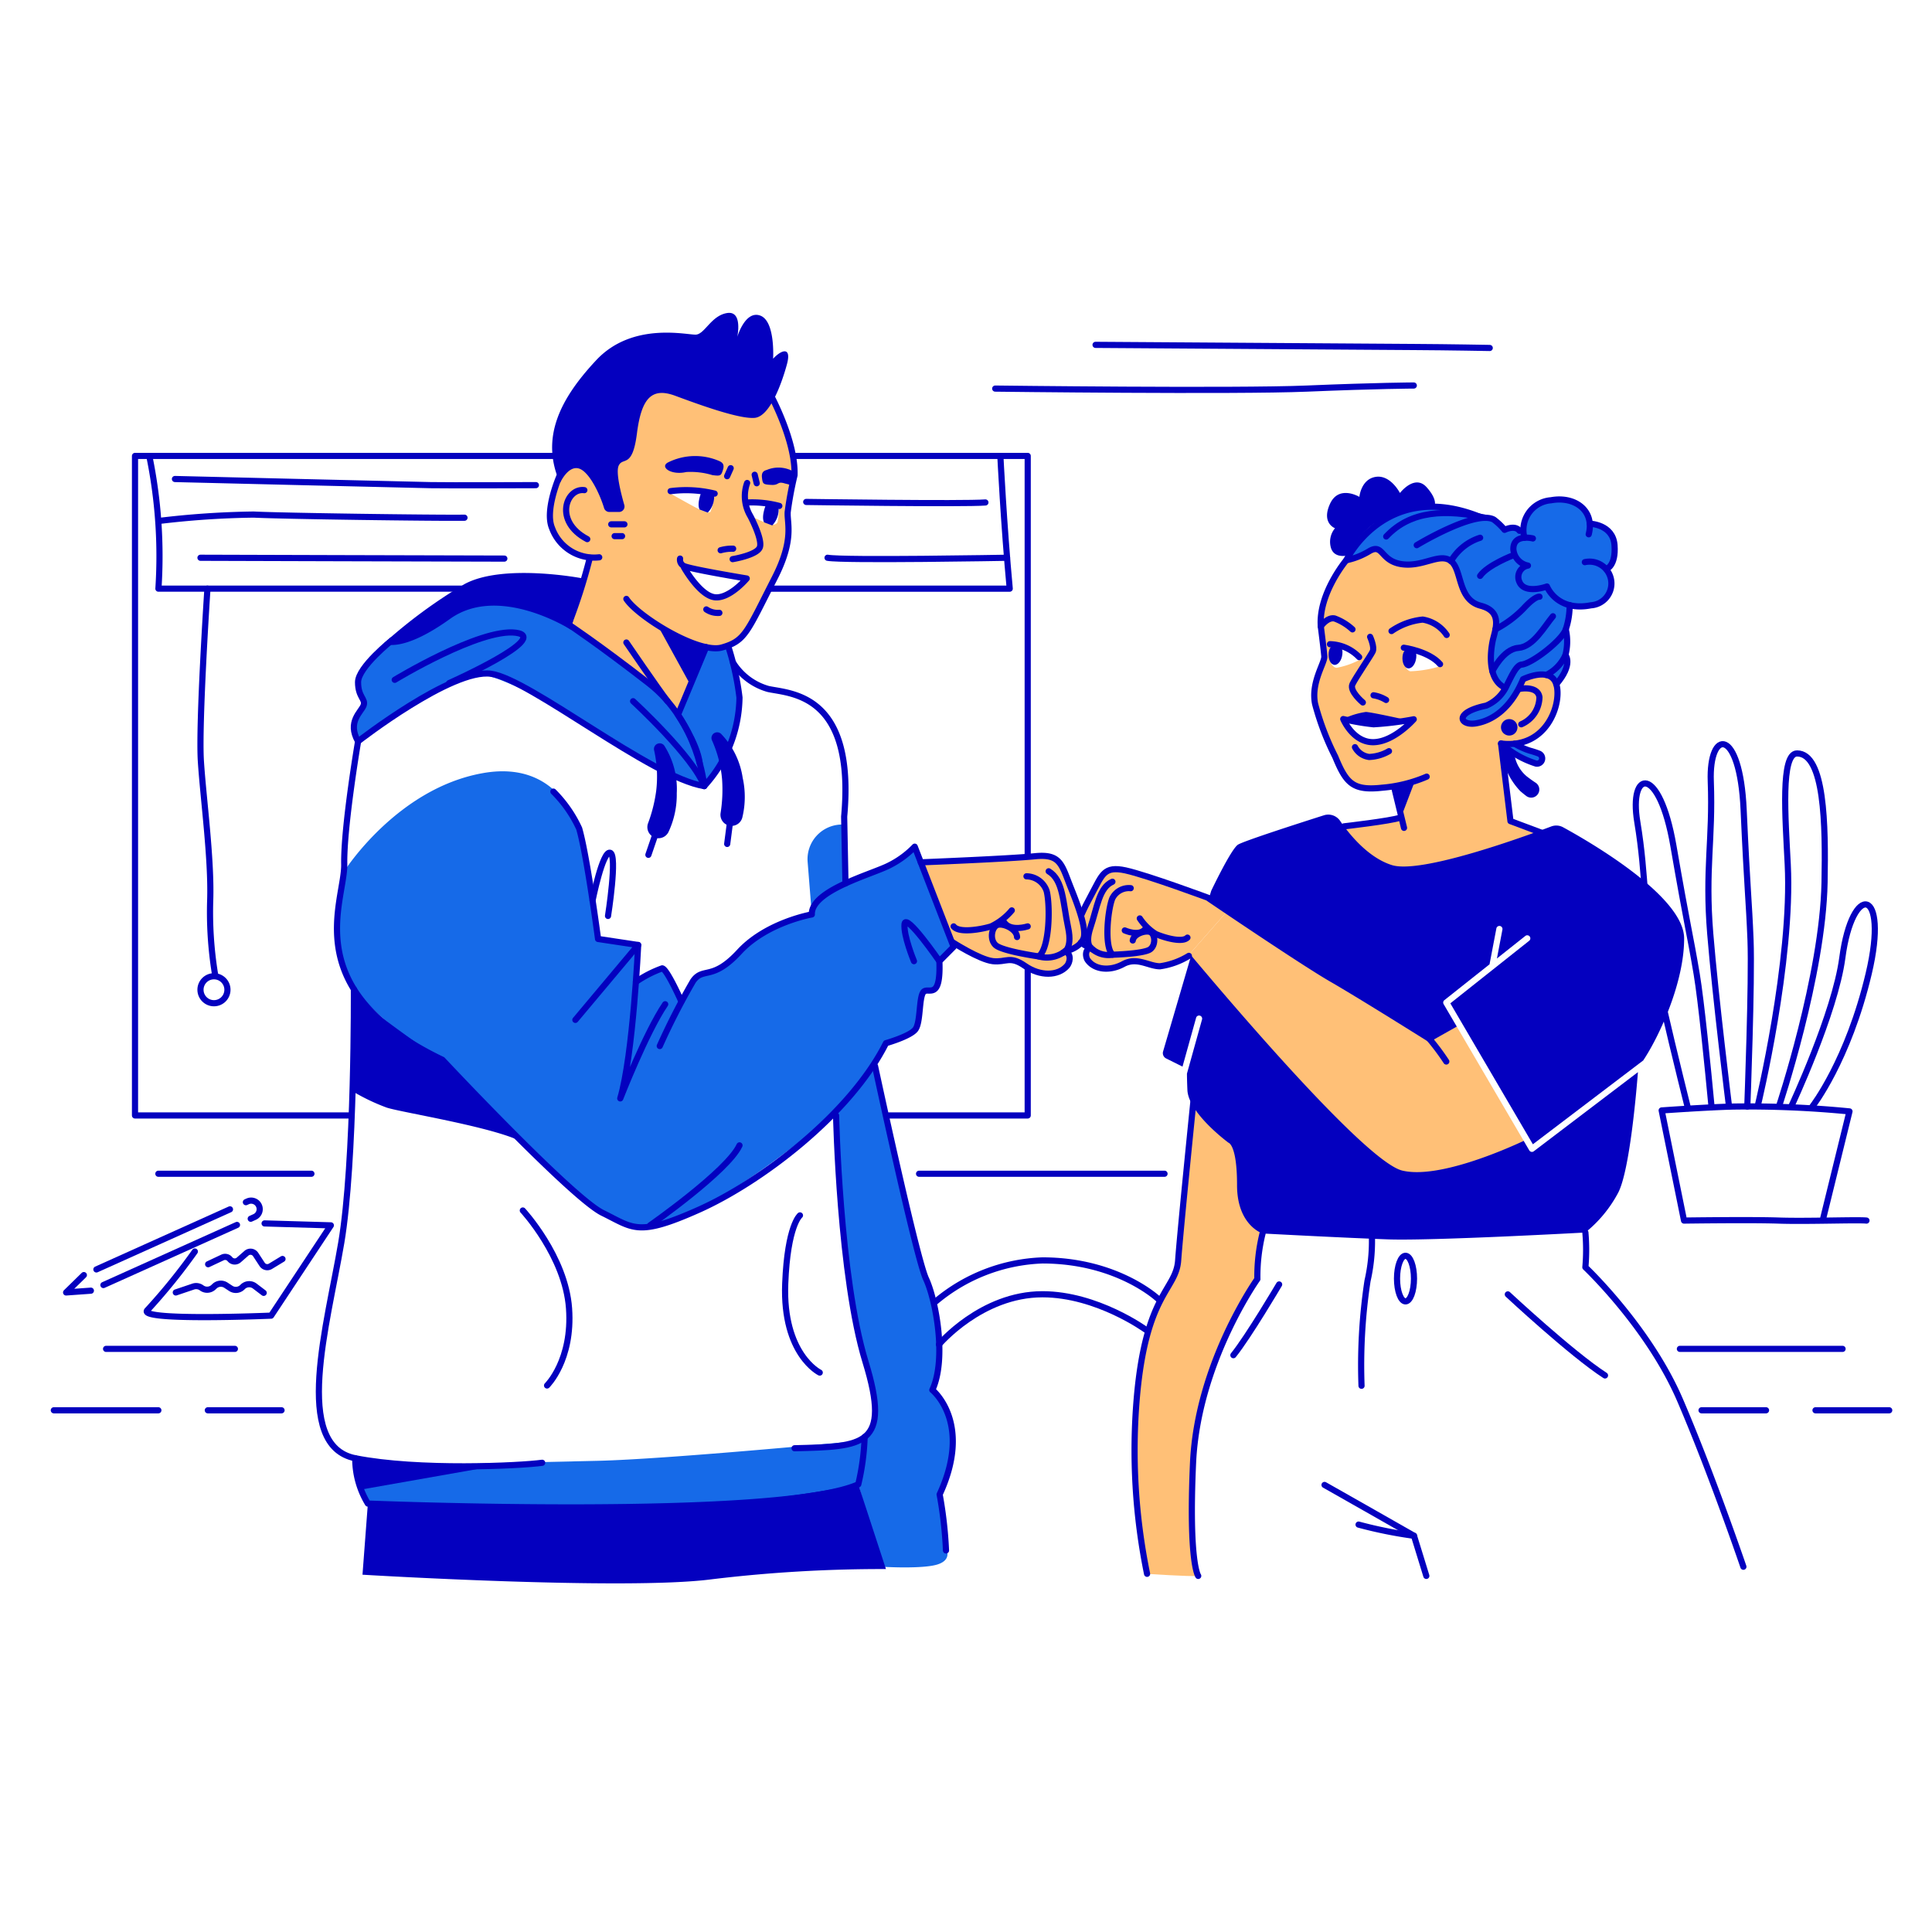 <svg xmlns="http://www.w3.org/2000/svg" viewBox="0 0 250 250"><g transform="matrix(0.625,0,0,0.625,0,0)"><g transform="matrix(2,0,0,2,0,0)"><defs><style>.a{fill:#FFC077;}.b{fill:#166ae8;}.c{fill:#0400BF;}.d{fill:none;stroke:#0400BF;stroke-linecap:round;stroke-linejoin:round;stroke-width:0.638px;}</style></defs><path class="a" d="M160.76,74.27c1.4-2.437,1.025-5.816-3.094-3.952L153,58l-8.459-1.937L139.362,58s-2.632,3.775-2.632,5.311.364,4.63.364,4.63a9.3,9.3,0,0,0-1.042,3.565c.087,1.366,2.184,8.727,3.608,9.6s4.659.371,4.659.371l.6,3.178-5.784.893s-.483,5.333,3.264,5.547,18.365-4.06,18.365-4.06l-4.432-2-.587-8.045S159.364,76.707,160.76,74.27Zm-23.085-6.109a1.734,1.734,0,0,1,.215-1.109s.268-.3,1.162-.049A3.8,3.8,0,0,1,140.7,68.33a8.386,8.386,0,0,1-2.33.8C138.071,69.112,137.756,68.832,137.675,68.161Zm3.38,8.439c-.8-.2-1.693-1.882-1.693-1.882l2.827-.166,3.9.194C143.877,76.851,141.855,76.8,141.055,76.6ZM146,69.49c-.272-.053-.443-.276-.682-.871s.417-1.423.417-1.423a7.663,7.663,0,0,0,.913,0c.508-.03,2.568,1.732,2.568,1.732A11.87,11.87,0,0,1,146,69.49Z"></path><path class="b" d="M44.567,64.643S40,66.4,39.094,67.737s-2.905,1.711-1.438,4.852c0,0-1.808,2.039-.587,4.16,0,0,10.027-6.6,12.319-6.93s13.643,6.135,18.54,9.507l4.97,2.051s3.475-3.544,3.541-7.537a27.27,27.27,0,0,0-.8-7.07s-.87.172-1.391.339A1.8,1.8,0,0,1,73.118,67L70.179,74s-4.3-4.917-8.148-7.125S54.183,58.822,44.567,64.643Z"></path><path class="b" d="M87.459,85.355h-.281a3.583,3.583,0,0,0-3.572,3.867l.434,5.441a5.632,5.632,0,0,1,3.419-3.209Z"></path><path class="b" d="M35.633,90.191s5.43-8.574,14.349-10.157,10.345,7.277,10.345,7.277L61.911,97.2l4.152.625-.235,3.82,2.722-1.4,1.984,3.422s1.154-2.559,2.015-2.79a11.932,11.932,0,0,0,4-2.359c1.365-1.219,5.827-4.074,7.487-3.856a6.343,6.343,0,0,1,4.227-3.537,19.035,19.035,0,0,0,6.364-3.2l4.1,10.366L97.245,99.5s.781,2.863-.9,2.936.123,4.893-3.926,5.454c0,0-.736-.112-1.118.884s-4.919,7.063-6.375,7.854-11.073,9.285-17.636,10.224S45.8,109.709,45.8,109.709s-9.257-5-10.486-10.31A16.719,16.719,0,0,1,35.633,90.191Z"></path><path class="b" d="M36.636,151.792l1.446,3.856s25.294,2.118,30.779,2.436,19.986-4.424,19.986-4.424a15.09,15.09,0,0,0,.658-4.56s-20.291,1.958-27.664,2.124Z"></path><path class="b" d="M86.42,115.472s1.523,17.723,1.788,19.246,2.381,9.3,2.379,10.364.127,2.805-1.082,4.018l-.658,4.56,2.486,8.532s4.192.257,5.738-.247.856-1.621.856-1.621l-.656-5.623a28.662,28.662,0,0,0,1.36-5.6,7.4,7.4,0,0,0-2.139-5.128,16.664,16.664,0,0,0,.391-8c-.784-4.983-2.9-7.685-3.559-12.976a103.145,103.145,0,0,0-2.76-12.62Z"></path><path class="b" d="M139.362,58s1.93-.784,2.768-1.118A12.722,12.722,0,0,0,145.1,58.4c.712.042,4.656-.548,4.656-.548a5.62,5.62,0,0,1,1.66,3.042c.458,2.074,2.681,2.323,3.073,2.47s.18,2.362.18,2.362l-.336,2.6a7.341,7.341,0,0,0,.866,2.406l.538.66s-1.159,1.743-1.631,1.723-2.433.453-2.654,1.013.165.781,1.313.757a4.892,4.892,0,0,0,2.972-1.575,31.769,31.769,0,0,0,1.927-3s2.427-.457,2.506-.5.936,1.013.936,1.013a7.882,7.882,0,0,0,1.1-2.66c-.063-.745-.089-2.868-.089-2.868l.457-2.628a5.381,5.381,0,0,0,2.563-.035,2.617,2.617,0,0,0,1.137-3.725,2.061,2.061,0,0,0,.872-1.871,2.478,2.478,0,0,0-2.114-2.771c-1.284-.088-.589-.058-.589-.058a2.344,2.344,0,0,0-1.96-2.388c-2.03-.341-4.611.036-4.71,3.351,0,0,.04-.974-1.886-.3a5.174,5.174,0,0,0-2.5-1.429c-1.113-.049-3.821-1.041-5.127-.978a24.323,24.323,0,0,0-5.523,1.463C141.713,54.388,139.362,58,139.362,58Z"></path><path class="b" d="M155.91,77.722a22.481,22.481,0,0,0,2.468,1.148,6.5,6.5,0,0,0,1.172.215l.1-1.07a7.04,7.04,0,0,1-1.714-.454c-.695-.322-1.14-.571-1.14-.571h-1.051Z"></path><path class="a" d="M82.248,48.88s-1.036-5.767-2.2-7.461c0,0-10.96-3.5-13.039-1.793s-3.759,4.04-3.739,6.565-.389,6.183-.389,6.183-2.708-5.946-4.282-3.956a8.548,8.548,0,0,0-1.679,5.648,17.262,17.262,0,0,0,.885,1.745S60,57.749,61.239,57.726l-2.207,6.917S66.4,70.4,67.21,70.75,70.179,74,70.179,74L73.118,67a4.9,4.9,0,0,0,3.85-1.282c1.493-1.583,2.49-5.064,3.462-6.353a10.041,10.041,0,0,0,1.16-6.124C81.23,51.884,82.248,48.88,82.248,48.88ZM69.423,51.1c1.1-.628,4.557,0,4.557,0A7.462,7.462,0,0,1,73.548,53a1.094,1.094,0,0,1-.28.061l-.842-.318C71.946,52.534,69.423,51.1,69.423,51.1ZM73.636,61.74c-.868-.192-2.809-3.013-2.809-3.013l6.447,1.19S74.5,61.933,73.636,61.74Zm6.85-7.674c-.232.4-.784.212-.784.212l-.873-.342-1.015-.45-.454-1.464s.892.023,1.507.035a7.993,7.993,0,0,1,1.755.408A6.4,6.4,0,0,1,80.486,54.066Z"></path><polygon class="a" points="95.321 89.269 98.604 97.729 101.275 99.006 103.942 99.446 105.394 99.446 106.794 100.308 108.999 100.796 110.557 99.85 110.557 98.397 111.845 97.649 112.238 96.308 110.393 90.716 109.212 88.907 106.388 88.599 95.321 89.269"></polygon><polygon class="a" points="127.173 94.182 122.801 99.155 120.328 99.835 117.988 99.802 116.75 99.579 115.424 100.1 113.47 100.178 112.287 99.133 112.509 97.895 111.525 97.06 111.396 95.857 113.824 91.372 115.108 90.012 117.563 90.181 125.174 92.915 127.173 94.182"></polygon><path class="a" d="M123.062,98.858s16.029,20.653,21.769,22.648,12.918-3.377,12.918-3.377l-6.943-11.857-3.117.868L127.173,94.182Z"></path><path class="a" d="M123.641,114.724s-1.427,15.864-1.928,16.916-2.816,5.545-3.207,7.541-1.85,9.089.238,23.739c0,0,4.427.309,5.3.217,0,0-1.557-9.691-.214-15.063s2.928-12.288,6.338-15.668l.537-4.719-1.2-12.215Z"></path><path class="c" d="M147.939,107.89l2.867-1.618-1.362-2.325a.318.318,0,0,1,.077-.41l4.675-3.709.705-3.7a.319.319,0,1,1,.626.119l-.566,2.976L157.9,96.89a.319.319,0,1,1,.4.5l-8.162,6.475,8.545,14.59,11.421-8.676c1.665-2.494,4.249-8.079,4.237-12.638-.012-4.39-9.943-10.089-12.526-11.5a1.475,1.475,0,0,0-1.233-.086c-2.712,1.025-13.453,4.948-16.492,4-2.48-.778-4.441-3.232-5.366-4.585a1.482,1.482,0,0,0-1.675-.571c-2.474.787-8.33,2.67-8.9,3.043-.72.474-2.764,4.773-2.764,4.773l-.211.7-.259.327s9.7,6.595,12.789,8.375S147.939,107.89,147.939,107.89Z"></path><path class="c" d="M158.778,119.179a.314.314,0,0,1-.193.065.334.334,0,0,1-.062-.006.322.322,0,0,1-.213-.152l-.561-.957a.214.214,0,0,1-.009-.027c-1.952.911-8.883,3.956-12.567,3.079-4.015-.956-19.7-19.707-21.863-22.265l-2.908,9.931a.614.614,0,0,0,.316.723l1.695.845,1.411-5.067a.319.319,0,0,1,.614.171l-1.565,5.62c0,.317.009.837.046,1.7.106,2.409,4.254,5.455,4.254,5.455s.889.2.885,4.383,2.643,5.013,2.643,5.013,8.394.449,13,.61,20.413-.711,20.413-.711a13.238,13.238,0,0,0,3.4-4.119c1.18-2.257,1.878-10.355,2.044-12.481Z"></path><path class="d" d="M69.423,50.844a12.447,12.447,0,0,1,4.557.254"></path><path class="c" d="M72.594,50.98s-.486,1.185-.168,1.766l.842.318a2.374,2.374,0,0,0,.648-1.9Z"></path><path class="d" d="M77.36,52.018a10.985,10.985,0,0,1,3.315.356"></path><path class="c" d="M79.267,52.309s-.485,1.184-.168,1.765l.842.318a2.372,2.372,0,0,0,.648-1.9Z"></path><path class="c" d="M69.211,47.842a6.293,6.293,0,0,1,5.27-.106c.213.113.56.27.362.893s-.24.666-1.094.555a7.8,7.8,0,0,0-2.711-.319C69.423,49.232,68.218,48.3,69.211,47.842Z"></path><line class="d" x1="75.64" y1="48.467" x2="75.27" y2="49.295"></line><path class="c" d="M82.248,48.88a3.124,3.124,0,0,0-2.851-.24c-.23.071-.6.163-.519.811s.113.7.973.747.563-.42,1.448-.135a4.1,4.1,0,0,1,.527.147C82.163,50.361,82.6,49.107,82.248,48.88Z"></path><line class="d" x1="78.124" y1="49.146" x2="78.335" y2="50.028"></line><path class="d" d="M77.344,50a4.028,4.028,0,0,0,.335,3.429s1.29,2.422.977,3.236-2.813,1.217-2.813,1.217"></path><path class="d" d="M75.894,56.8a4.338,4.338,0,0,0-1.293.16"></path><path class="d" d="M70.8,58.728s1.618,2.876,3.157,3.095S77.3,59.885,77.3,59.885s-6.071-1-6.54-1.313a.718.718,0,0,1-.358-.746"></path><path class="d" d="M57.91,49.3s-1.545,3.511-.765,5.359a4.636,4.636,0,0,0,4.886,3.033"></path><path class="d" d="M61.06,57.739a59.431,59.431,0,0,1-2.205,6.9"></path><path class="d" d="M60.493,50.74c-1.872-.264-3.217,3.228.3,5.071"></path><path class="d" d="M79.716,40.763s2.661,4.846,2.532,8.436a36.14,36.14,0,0,0-.706,3.8c-.083,1.166.712,2.808-1.345,6.829-2.884,5.64-3.036,6.508-5.463,7.2S66.025,63.814,64.842,62"></path><path class="c" d="M57.975,50s.835-1.872,1.982-1.49c1.046.347,2.128,2.6,2.576,4.081a.57.57,0,0,0,.546.408h1a.568.568,0,0,0,.548-.725c-.333-1.159-.9-3.37-.583-4.064.434-.956,1.423.348,1.891-3.337s1.546-4.8,3.973-3.9,6.606,2.428,8.219,2.283,2.851-3.746,3.339-5.556-.528-1.541-1.435-.567c0,0,.246-3.876-1.323-4.461s-2.387,2.207-2.387,2.207.6-2.734-1.048-2.474-2.317,2.185-3.234,2.234-6.562-1.366-10.311,2.639S55.905,45.336,57.975,50Z"></path><polygon class="c" points="68.333 65.189 71.372 70.719 73.097 66.991 68.333 65.189"></polygon><path class="d" d="M73.1,66.991,70.179,74s2.022,2.986,2.248,4.989"></path><line class="d" x1="63.275" y1="54.278" x2="64.641" y2="54.278"></line><line class="d" x1="63.626" y1="55.501" x2="64.397" y2="55.501"></line><path class="c" d="M60.236,59.86s-8.163-1.565-12.153.607a52.28,52.28,0,0,0-8.356,6.146s1.779,1.1,6.859-2.544S59.1,65.189,59.1,65.189l.862-3.589Z"></path><path class="d" d="M40.6,66.256s-3.538,2.8-3.535,4.367.816,1.731.573,2.405-1.73,1.692-.573,3.721c0,0,9.725-7.574,13.769-7S67.39,80.5,72.9,81.377c0,0-.552-6.618-5.757-10.658s-8.286-6.076-8.286-6.076"></path><path class="d" d="M73.118,63.087a2.116,2.116,0,0,0,1.351.358"></path><path class="d" d="M64.842,66.512s3.221,4.72,4.26,6.077"></path><path class="d" d="M37.069,76.749s-1.5,8.807-1.434,12.714-4.957,13,10.163,20.246c0,0,13.381,14.284,16.585,15.852s3.608,2.506,9.96-.33,15.635-9.809,19.373-17.242c0,0,2.476-.7,3.038-1.421s.362-3.279.835-3.869,1.817,1.013,1.656-3.2l1.472-1.481-4.025-10.37a9.594,9.594,0,0,1-2.633,1.933c-1.749.915-8.111,2.582-8.019,5.081,0,0-4.678.811-7.5,3.872s-3.74,1.525-4.793,3.019a71.8,71.8,0,0,0-3.449,6.731"></path><path class="d" d="M57.289,81.948a13.135,13.135,0,0,1,2.668,3.824C60.77,88.566,61.911,97.2,61.911,97.2l4.152.625-6.5,7.752"></path><path class="d" d="M66.063,97.825s-.527,11.387-1.854,15.881c0,0,2.666-6.83,4.652-9.748"></path><path class="d" d="M65.828,101.645a11.717,11.717,0,0,1,2.722-1.4c.488.048,1.984,3.422,1.984,3.422"></path><path class="d" d="M72.9,81.377a13.834,13.834,0,0,0,3.651-9.168,28.214,28.214,0,0,0-1.137-5.218"></path><path class="d" d="M40.861,70.375S49.693,65.013,53.4,65.5s-6.9,5.215-6.9,5.215"></path><path class="d" d="M61.342,93.212s1.026-5.135,1.814-4.937-.214,6.543-.214,6.543"></path><path class="d" d="M67.289,126.852s8.047-5.628,9.264-8.283"></path><path class="d" d="M97.245,99.5s-3.474-5.042-3.606-3.854.974,3.854.974,3.854"></path><path class="d" d="M75.894,68.613a6.31,6.31,0,0,0,3.637,2.711c2.323.5,9.022.461,7.856,13.216l.135,6.914"></path><path class="d" d="M36.634,102.4s.109,17.872-1.309,26.257-5.093,21,1.45,22.3,17.118.779,19.35.469"></path><path class="d" d="M86.551,115.472s.358,16.727,3.043,25.5-.182,8.772-7.341,8.951"></path><path class="d" d="M90.587,110.378s4.244,19.781,5.272,22,2.155,8.275.657,11.514c0,0,4.208,3.355.755,10.809a42.453,42.453,0,0,1,.658,5.8"></path><path class="c" d="M68.049,86.768a1.152,1.152,0,0,1-.968-1.53,15.366,15.366,0,0,0,.847-3.366,12.434,12.434,0,0,0-.209-4.179.587.587,0,0,1,.479-.737h0a.583.583,0,0,1,.567.231,8.309,8.309,0,0,1,1.293,4.922,9.06,9.06,0,0,1-.856,4.018,1.155,1.155,0,0,1-1.153.641Z"></path><line class="d" x1="67.928" y1="86.132" x2="67.121" y2="88.491"></line><path class="c" d="M75.845,85.49a1.151,1.151,0,0,1-1.253-1.306,15.353,15.353,0,0,0,.16-3.467,12.454,12.454,0,0,0-1.037-4.054.588.588,0,0,1,.322-.818h0a.588.588,0,0,1,.6.114,8.3,8.3,0,0,1,2.246,4.566,9.06,9.06,0,0,1-.039,4.108,1.153,1.153,0,0,1-1,.857Z"></path><line class="d" x1="75.6" y1="84.892" x2="75.278" y2="87.364"></line><path class="d" d="M36.775,150.955a8.995,8.995,0,0,0,1.307,4.693S80.5,157.37,88.847,153.66a24.325,24.325,0,0,0,.658-4.9"></path><path class="c" d="M38.082,155.648l-.557,7.365s27.173,1.646,36.125.478a146.792,146.792,0,0,1,18.063-1.062l-2.866-8.769c-11.864,2.448-24.716,2.689-39.879,2.387C44.721,155.963,39.88,155.864,38.082,155.648Z"></path><polygon class="c" points="51.389 151.729 37.372 154.2 36.774 151.224 43.016 151.706 51.389 151.729"></polygon><path class="d" d="M54.122,125.31s4.4,4.748,4.785,10.129-2.276,7.986-2.276,7.986"></path><path class="d" d="M82.812,125.816s-1.292,1.036-1.526,7.073c-.283,7.319,3.574,9.2,3.574,9.2"></path><path class="c" d="M36.636,113.052a21.217,21.217,0,0,0,3.376,1.6c1.573.53,12.207,2.182,14.477,3.832L46.256,110.2s-8.234-5.787-9.62-7.165Z"></path><path class="d" d="M65.538,72.589s6.274,5.773,7.36,8.788"></path><path class="d" d="M95.321,89.269s9.121-.36,11.812-.631,2.754.863,3.752,3.343,1.43,4.01,1.342,4.885-1.184,1.485-1.954,1.589a3.053,3.053,0,0,1-2.755.551s-3.8-.536-4.466-1.181-.348-1.98.29-2.1,1.908.481,1.943,1.276"></path><path class="d" d="M106.26,90.716a2.24,2.24,0,0,1,2.092,1.534c.377,1.5.308,5.966-.834,6.756"></path><path class="d" d="M110.031,98.633s1.042-.249.545-2.6c-.553-2.623-.5-4.935-2.019-5.838"></path><path class="d" d="M106.388,95.9s-1.78.582-2.446-.429"></path><path class="d" d="M104.739,94.244A6.43,6.43,0,0,1,102.6,95.9c-.979.3-3.314.736-3.881,0"></path><path class="d" d="M98.6,97.536s2.811,1.814,4.19,1.964,1.739-.606,3.314.489,3.426,1.055,4.352,0c.254-.29.544-1.161-.187-1.534"></path><path class="d" d="M111.91,97.55a2.459,2.459,0,0,0,.994.548,2.6,2.6,0,0,0,2.275.733s3.265-.083,3.892-.564.486-1.64-.042-1.8-1.66.222-1.767.891"></path><path class="d" d="M125.354,93.046s-6.592-2.453-8.841-2.943-2.412.461-3.5,2.462c-.459.845-.815,1.556-1.075,2.152"></path><path class="d" d="M117.049,91.944a1.906,1.906,0,0,0-1.917,1.094c-.465,1.229-.841,5.015.047,5.793"></path><path class="d" d="M113.091,98.271s-.856-.311-.208-2.254c.723-2.164.9-4.124,2.275-4.74"></path><path class="d" d="M116.437,96.317s1.448.664,2.11-.125"></path><path class="d" d="M117.992,95.075a5.461,5.461,0,0,0,1.649,1.61c.8.354,2.731.944,3.282.377"></path><path class="d" d="M112.9,98.1c-.655.244-.494,1.008-.307,1.279.68.982,2.241,1.2,3.679.423s2.626.22,3.807.227a7.8,7.8,0,0,0,2.991-1.079"></path><polyline class="d" points="57.289 47.197 13.976 47.197 13.976 115.472 36.364 115.472"></polyline><polyline class="d" points="106.388 100.308 106.388 115.472 91.971 115.472"></polyline><polyline class="d" points="82.205 47.197 106.388 47.197 106.388 88.599"></polyline><path class="d" d="M15.454,47.2A51.512,51.512,0,0,1,16.4,60.936H48.083"></path><path class="d" d="M103.558,47.2s.349,7.088.969,13.739H79.856"></path><path class="d" d="M21.474,60.936s-.929,13.982-.678,17.878,1.095,10.033.965,14.341a39.8,39.8,0,0,0,.491,7.645"></path><circle class="d" cx="22.149" cy="102.458" r="1.396"></circle><path class="d" d="M18.11,49.587s24.626.6,26.457.635,10.91,0,10.91,0"></path><path class="d" d="M16.393,53.936a90.467,90.467,0,0,1,9.875-.668c2.894.15,18.762.368,21.815.325"></path><path class="d" d="M20.753,57.739s28.478.087,31.456.087"></path><path class="d" d="M83.459,51.961s16.309.235,18.55.054"></path><path class="d" d="M104.251,57.739s-16.944.307-18.584,0"></path><path class="d" d="M103.024,40.227s24.891.308,32.251,0,11.08-.319,11.08-.319"></path><path class="d" d="M113.412,35.7s29.232.2,32.943.221,7.862.1,7.862.1"></path><line class="d" x1="16.393" y1="121.506" x2="32.238" y2="121.506"></line><line class="d" x1="95.142" y1="121.506" x2="120.552" y2="121.506"></line><line class="d" x1="5.572" y1="145.993" x2="16.393" y2="145.993"></line><line class="d" x1="21.513" y1="145.993" x2="29.145" y2="145.993"></line><line class="d" x1="10.982" y1="139.635" x2="24.315" y2="139.635"></line><line class="d" x1="176.143" y1="145.993" x2="182.819" y2="145.993"></line><line class="d" x1="187.94" y1="145.993" x2="195.572" y2="145.993"></line><line class="d" x1="173.902" y1="139.635" x2="190.742" y2="139.635"></line><path class="d" d="M97.2,139.181s4.382-5.2,10.714-5.2c5.659,0,10.714,3.683,10.714,3.683"></path><path class="d" d="M96.883,134.718a18.179,18.179,0,0,1,11.033-4.24c7.782,0,11.989,4,11.989,4"></path><path class="d" d="M193.215,126.353c-.891-.1-6.234.1-9.084,0s-9.8,0-9.8,0l-2.315-11.4s4.637-.332,7.289-.4a106.648,106.648,0,0,1,12.152.5l-2.728,11.1"></path><path class="d" d="M181.979,114.4s3.594-14.9,3.086-24.935c-.247-4.869-.744-11.468.965-11.469,2.853,0,2.961,7.351,2.847,13.357-.183,9.609-4.722,23.188-4.722,23.188"></path><path class="d" d="M185.431,114.536s4.53-9.676,5.284-15.378c1.041-7.874,4.857-7.356,2.732,1.632-2.131,9.015-5.826,13.746-5.826,13.746"></path><path class="d" d="M178.989,114.549s-1.4-11.247-1.947-17.911.283-9.728.058-15.732c-.207-5.493,3.014-5.653,3.4,2.905s.546,9.278.713,13.487-.333,17.251-.333,17.251"></path><path class="d" d="M174.74,114.735c-.944-3.777-2.425-9.818-3.314-14.024-1.383-6.541-.949-9.686-1.932-15.614-.9-5.423,2.275-5.988,3.735,2.453s1.715,9.134,2.413,13.288c.469,2.8,1.147,9.619,1.539,13.767"></path><path class="d" d="M130.7,127.687a18.5,18.5,0,0,0-.537,4.719s-6.2,8.7-6.661,19.055.537,11.676.537,11.676"></path><path class="d" d="M132.416,132.966s-3.177,5.391-4.736,7.322"></path><path class="d" d="M142.025,128.233a18.492,18.492,0,0,1-.461,4.365,58.137,58.137,0,0,0-.619,10.856"></path><path class="d" d="M137.115,153.72s8.161,4.626,9.261,5.263l1.277,4.154"></path><path class="d" d="M140.64,157.826a45.5,45.5,0,0,0,5.736,1.157"></path><path class="d" d="M164.118,127.586a20.63,20.63,0,0,1,0,3.6s6.538,6.177,9.784,13.713,6.573,17.288,6.573,17.288"></path><path class="d" d="M156.089,133.994s6.616,6.167,10.061,8.391"></path><ellipse class="d" cx="145.497" cy="132.359" rx="0.879" ry="2.359"></ellipse><path class="d" d="M123.641,113.041s-1.46,14.356-1.679,17.437-3.332,3.364-4.277,14.186a63.947,63.947,0,0,0,1.059,18.256"></path><line class="d" x1="23.807" y1="125.19" x2="9.979" y2="131.412"></line><line class="d" x1="24.533" y1="126.804" x2="10.706" y2="133.026"></line><path class="d" d="M25.455,124.448l.181-.081a.885.885,0,0,1,1.17.444h0a.885.885,0,0,1-.444,1.17l-.406.183"></path><polyline class="d" points="8.682 131.996 6.843 133.794 9.408 133.61"></polyline><path class="d" d="M20.17,129.557a61.812,61.812,0,0,1-4.883,6.038c-1.382,1.207,12.779.6,12.779.6l6.184-9.347-6.858-.2"></path><path class="d" d="M18.2,133.794l1.8-.608a.955.955,0,0,1,.875.138h0a.956.956,0,0,0,1.221-.07l.116-.108a.957.957,0,0,1,1.177-.1l.5.328a.956.956,0,0,0,1.194-.117l.044-.043a.957.957,0,0,1,1.249-.079l.92.7"></path><path class="d" d="M21.548,130.872l1.487-.7a.635.635,0,0,1,.766.178h0a.634.634,0,0,0,.913.083l.8-.7a.636.636,0,0,1,.949.131l.673,1.028a.636.636,0,0,0,.861.195l1.247-.757"></path><path class="d" d="M147.627,107.14a25,25,0,0,1,2.092,2.747"></path><path class="d" d="M139.131,85.543s4.848-.557,5.784-.893"></path><line class="d" x1="144.319" y1="81.472" x2="145.344" y2="85.701"></line><path class="d" d="M162.489,62.638a7.961,7.961,0,0,1-.4,2.514c-.427,1.18-3.511,3.544-4.571,3.648-.531.051-.994,1.074-1.511,2.1a4.084,4.084,0,0,1-2.155,2.146c-3.444.72-2.685,2.1-1.087,1.839s3.582-1.4,4.9-4.571c0,0,2.839-1.392,3.442.511s-.907,6.739-5.718,6.145l.975,8.032,3.285,1.231"></path><path class="d" d="M162.091,65.152a5.7,5.7,0,0,1-.036,2.659,4.23,4.23,0,0,1-1.99,2.062"></path><path class="d" d="M162.055,67.811s.834.959-.947,3.018"></path><path class="d" d="M155.6,71.091c-1.586-.947-1.319-3.519-1.094-4.671s1.17-3.09-1.233-3.719-1.9-3.7-3.063-4.614-2.87.64-5.1.317-1.91-2.179-3.334-1.363a7.5,7.5,0,0,1-2.406.955s4.017-8.385,13.739-4.53"></path><path class="d" d="M143.5,55.539c2.56-2.733,6.185-2.81,10.284-1.936"></path><path class="d" d="M146.661,56.435s6.074-3.683,7.978-2.647a6.563,6.563,0,0,1,1.114,1.06s1.071-.544,1.548.1"></path><path class="d" d="M158.683,55.738s-2.031-.517-2.02,1.11a1.865,1.865,0,0,0,1.508,1.7,1.2,1.2,0,0,0-.885,1.684c.551,1.336,2.853.481,2.853.481s1.021,2.641,4.559,1.946a2.262,2.262,0,1,0-.636-4.466"></path><path class="d" d="M157.81,55.669a3.082,3.082,0,0,1,2.745-3.881c2.481-.458,4.545,1.07,3.908,3.521"></path><path class="d" d="M164.571,54.213s2.4.05,2.563,2.222-.854,2.478-.854,2.478"></path><path class="d" d="M150.206,58.087a5.382,5.382,0,0,1,3.016-2.418"></path><path class="d" d="M154.491,69.49s1.11-2.3,2.679-2.42,2.706-2.221,3.59-3.276"></path><path class="d" d="M156.663,57.476s-2.67,1.014-3.441,2.139"></path><path class="d" d="M154.8,65.152a11.253,11.253,0,0,0,2.917-2.162c1.224-1.331,1.652-1.218,1.652-1.218"></path><path class="d" d="M157.379,71.3s1.821-.327,1.984.878a3.114,3.114,0,0,1-1.88,2.8"></path><path class="d" d="M139.362,58s-2.886,3.435-2.632,6.848c0,0,.31,2.414.364,3.093s-1.406,2.7-.955,4.931a27.8,27.8,0,0,0,2.088,5.474c1.135,2.759,1.842,3.52,4.828,3.2a14.737,14.737,0,0,0,4.634-1.148"></path><path class="c" d="M139.663,57.461s-1.481.469-1.874-.714a2.2,2.2,0,0,1,.409-2.065s-1.435-.521-.517-2.524,3.041-.721,3.041-.721.166-1.842,1.7-2.073,2.5,1.672,2.5,1.672,1.517-1.99,2.76-.6.789,2.017.789,2.017a16.215,16.215,0,0,0-6.233,1.761A7.433,7.433,0,0,0,139.663,57.461Z"></path><circle class="c" cx="156.234" cy="75.292" r="0.855"></circle><path class="d" d="M156.792,76.99a7.348,7.348,0,0,0,1.586.722,8.755,8.755,0,0,1,.923.3.538.538,0,0,1,.336.6h0a.538.538,0,0,1-.624.433,9.824,9.824,0,0,1-3.623-2.074"></path><path class="c" d="M156.762,78.015a3.664,3.664,0,0,0,1.3,2.364c.372.286.668.494.9.643a.84.84,0,0,1,.284,1.11h0A.839.839,0,0,1,158,82.4c-.2-.15-.409-.321-.616-.5a7.185,7.185,0,0,1-1.783-3.224V77.287Z"></path><path class="d" d="M136.73,64.844s.664-.981,1.431-.82a5.6,5.6,0,0,1,1.846,1.128"></path><path class="d" d="M144.05,65.326a6.932,6.932,0,0,1,3.226-1.187,3.694,3.694,0,0,1,2.482,1.591"></path><path class="d" d="M137.675,66.687a4.341,4.341,0,0,1,3.024,1.336"></path><path class="c" d="M138.961,67.724c-.071.652-.446,1.145-.838,1.1s-.651-.6-.579-1.256.446-.826.837-.783S139.032,67.073,138.961,67.724Z"></path><path class="d" d="M145.322,67.052s2.595.357,3.753,1.7"></path><path class="c" d="M146.608,68.089c-.071.651-.446,1.144-.837,1.1s-.651-.605-.58-1.256.446-.826.837-.783S146.679,67.437,146.608,68.089Z"></path><path class="d" d="M141.834,65.925s.485,1.064.265,1.518-1.747,2.672-2.092,3.386,1.075,1.89,1.075,1.89"></path><path class="d" d="M142.189,71.976a3.665,3.665,0,0,1,1.3.483"></path><path class="d" d="M139.052,74.437a24.32,24.32,0,0,0,3.137.54,32.17,32.17,0,0,0,4.161-.517s-2.038,2.33-4.161,2.371S139.052,74.437,139.052,74.437Z"></path><path class="d" d="M140.267,77.346a1.937,1.937,0,0,0,1.466,1.015,4.4,4.4,0,0,0,2.053-.6"></path><path class="c" d="M139.052,74.423A7.931,7.931,0,0,1,141.4,73.7c.7.04,4.342.863,4.342.863l-3.86.274Z"></path><polyline class="c" points="145.27 83.99 146.35 81.161 144.319 81.472 144.915 83.931"></polyline></g></g></svg>